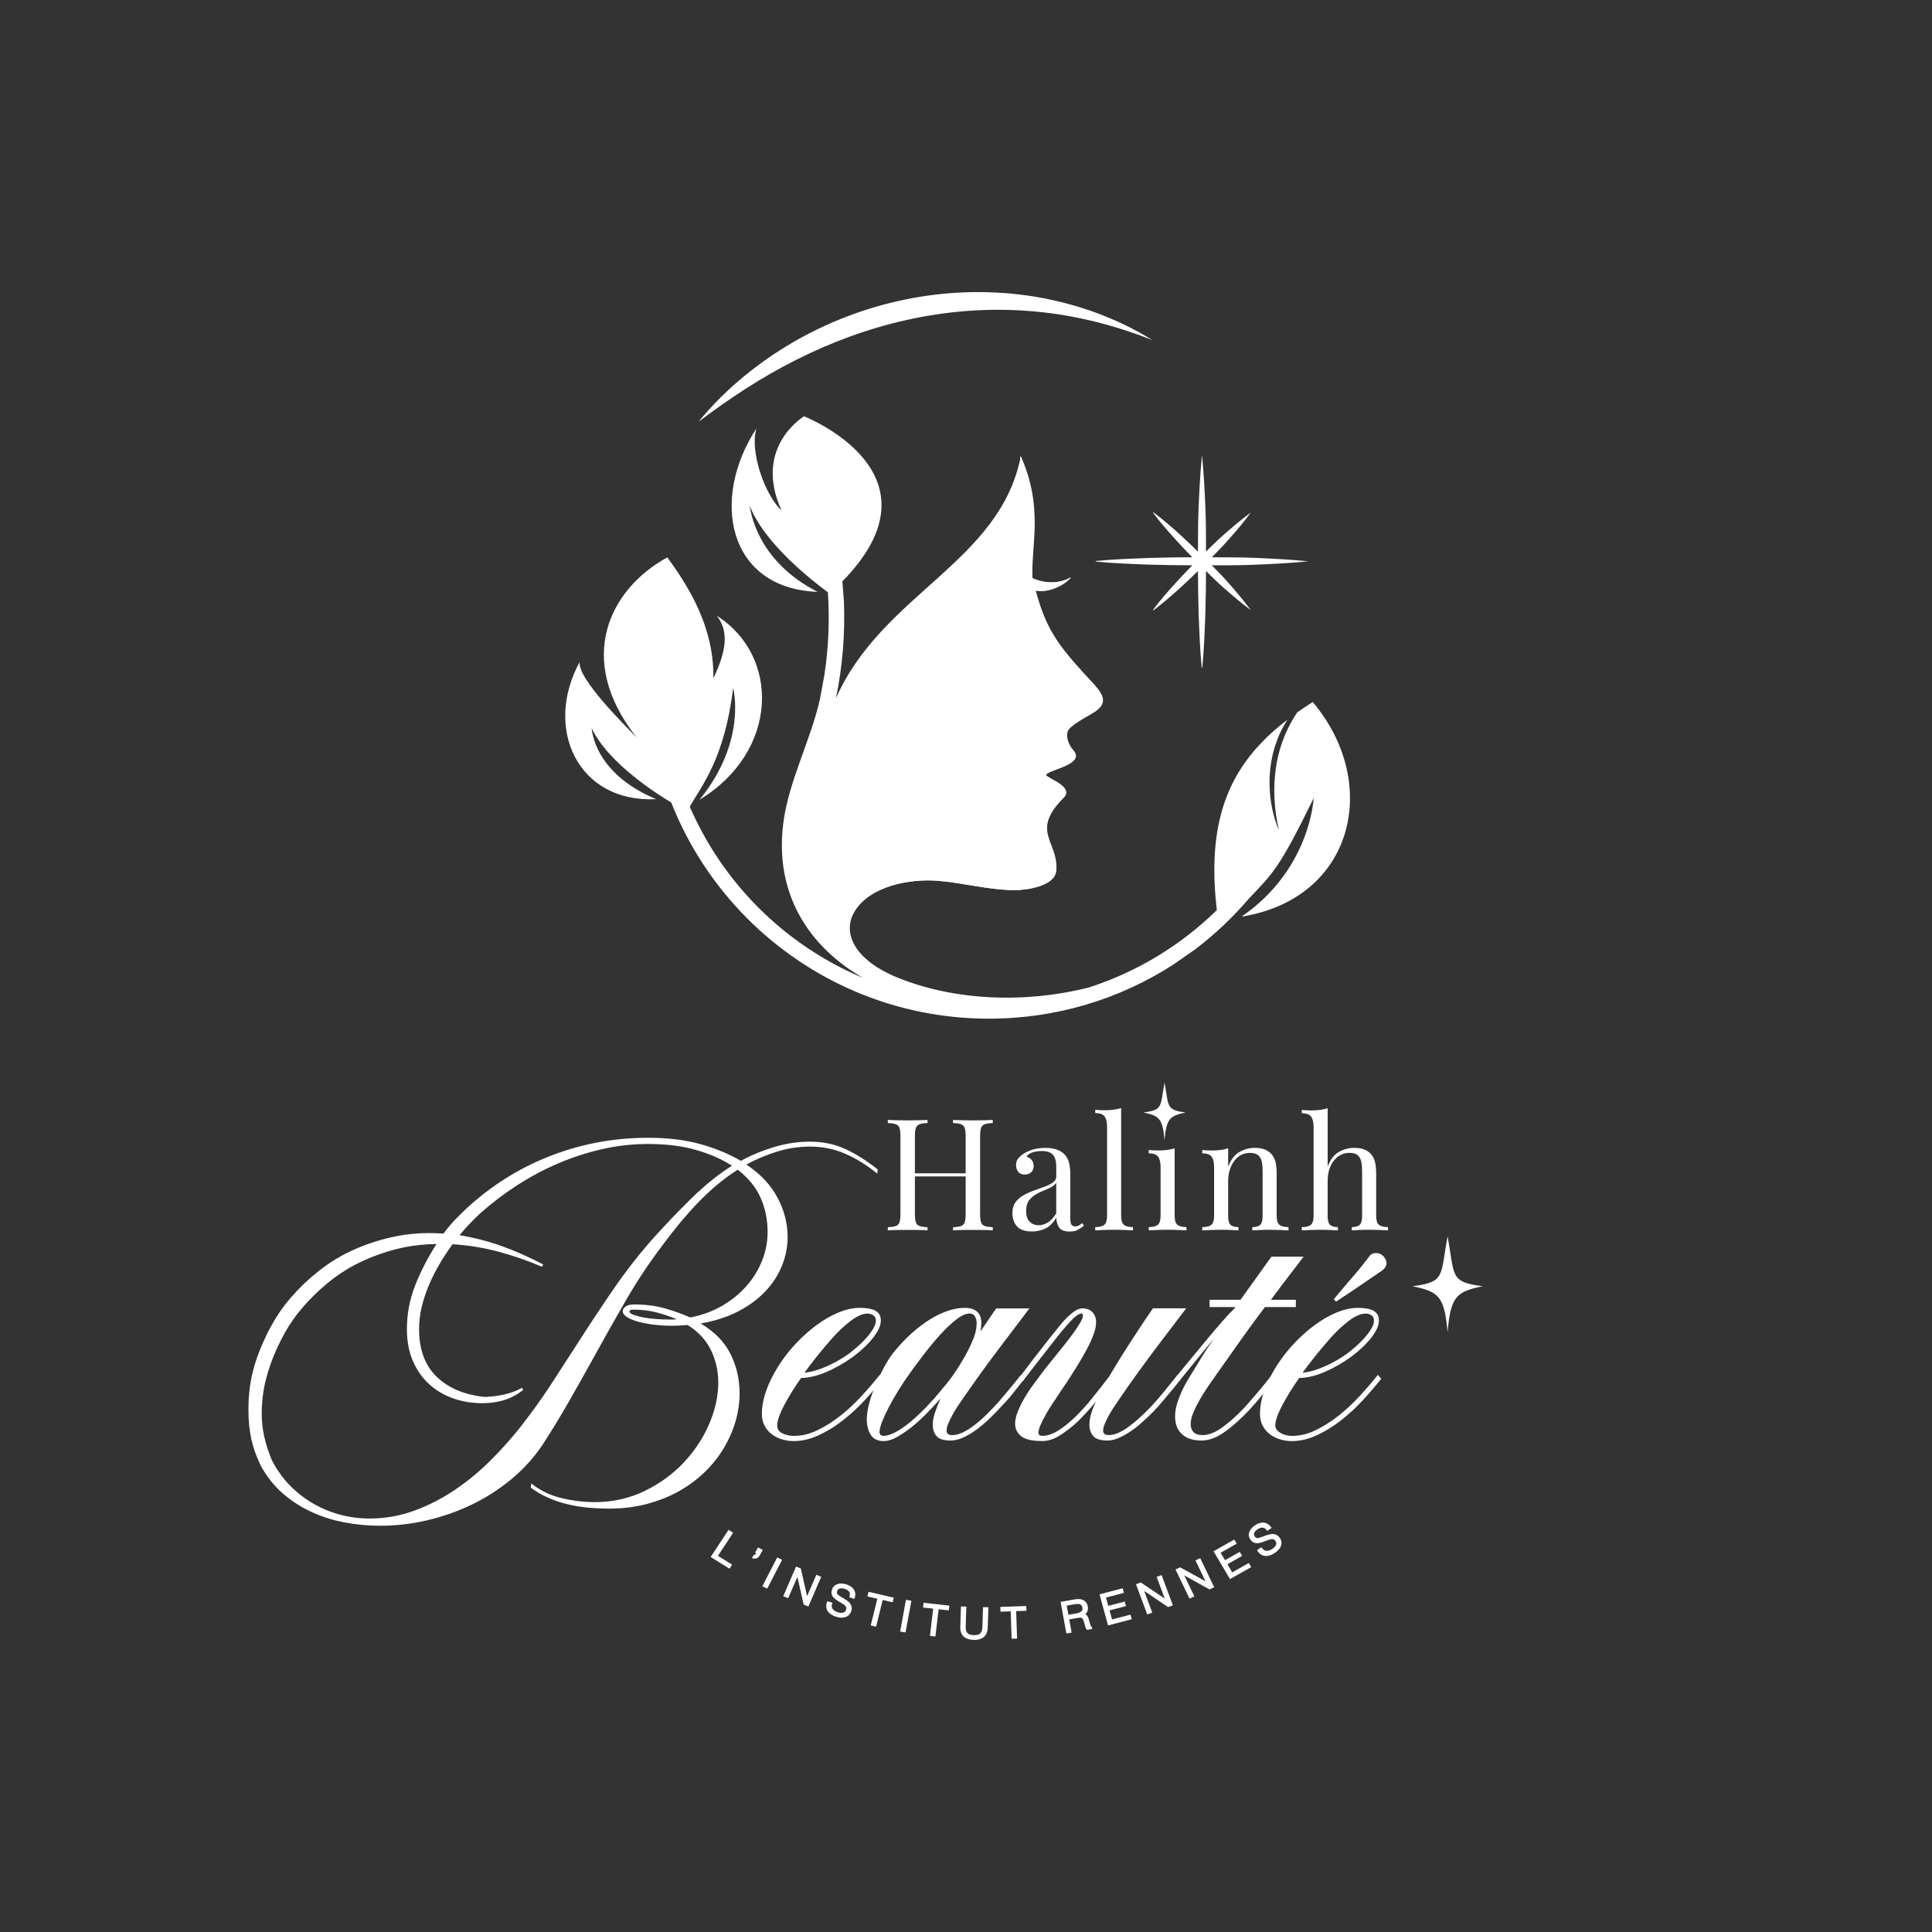 <?xml version="1.0" encoding="UTF-8"?><svg id="a" xmlns="http://www.w3.org/2000/svg" viewBox="0 0 1000 1000"><rect x="0" y="0" width="1000" height="1000" fill="#333333" stroke="none"/><defs><style>.b{fill:#fff;}</style></defs><g><g><g><path class="b" d="M371.76,715.38c0-5.91-1.28-11.47-3.83-16.67-2.55-5.2-6.57-9.5-12.03-12.9-2.96,.27-5.96,.4-9.01,.4-2.24,0-4.79-.16-7.66-.47-2.87-.31-5.56-.78-8.06-1.41-2.51-.63-4.62-1.43-6.32-2.42-1.7-.99-2.55-2.1-2.55-3.36,0-.72,.47-1.46,1.41-2.22,.94-.76,2.44-1.14,4.5-1.14,5.92,0,11.22,.67,15.93,2.02s9.07,2.91,13.11,4.71c6.09-1.16,11.6-3.18,16.53-6.05,4.93-2.87,9.14-6.3,12.64-10.28,3.5-3.99,6.18-8.38,8.07-13.17,1.88-4.79,2.82-9.7,2.82-14.72,0-6.36-1.21-12.28-3.63-17.74-2.42-5.46-6.36-10.3-11.83-14.52l-2.69,1.75c-6.27,4.3-12.37,9.55-18.28,15.73-5.91,6.18-11.87,13.35-17.88,21.51-6.99,9.23-13.29,18.69-18.89,28.36-5.6,9.68-11.14,19.49-16.6,29.44-4.21,7.62-8.49,15.24-12.84,22.85-4.35,7.62-8.99,15.24-13.91,22.85-4.48,6.63-9.86,12.55-16.13,17.74-6.27,5.2-13.08,9.57-20.43,13.11-7.35,3.54-15.06,6.25-23.12,8.13-8.07,1.88-16.13,2.82-24.2,2.82-6.18,0-12.3-.56-18.35-1.68-6.05-1.12-11.81-2.94-17.27-5.45-5.47-2.51-10.46-5.74-14.99-9.69-4.53-3.95-8.31-8.75-11.36-14.4-2.33-4.84-3.97-9.51-4.91-13.99-.94-4.48-1.41-9.37-1.41-14.66,0-3.77,.18-7.2,.54-10.29,.36-3.09,.87-6.05,1.55-8.88,.67-2.82,1.48-5.56,2.42-8.21,.94-2.65,2.04-5.36,3.29-8.14,2.69-6.01,5.65-11.32,8.87-15.94,3.23-4.62,7.26-9.26,12.1-13.93,5.02-4.75,10.08-8.74,15.19-11.97,5.11-3.23,10.84-6.01,17.21-8.34,5.46-1.97,10.84-3.45,16.13-4.44,5.29-.99,10.66-1.48,16.13-1.48,1.25,0,2.49,.02,3.7,.07,1.21,.05,2.49,.11,3.83,.2,1.88-2.59,4.05-5.16,6.52-7.71,2.46-2.55,5.04-5.03,7.73-7.44,12.81-11.26,27.04-19.82,42.68-25.67,15.64-5.85,31.97-8.78,49-8.78,10.3,0,19.4,1.12,27.29,3.36,7.88,2.24,14.79,5.11,20.7,8.6,5.2-2.87,10.89-5.24,17.07-7.12s12.41-2.82,18.69-2.82c6.72,0,12.84,1.28,18.35,3.83,5.51,2.55,11.09,6.07,16.74,10.55l-.27,2.15c-5.11-4.21-10.53-7.59-16.27-10.15-5.74-2.55-11.92-3.83-18.55-3.83-5.92,0-11.7,.9-17.34,2.69-5.65,1.79-10.84,3.99-15.59,6.59,7.26,4.84,12.64,10.55,16.13,17.14,3.5,6.59,5.24,13.37,5.24,20.36,0,5.02-.96,9.95-2.89,14.79-1.93,4.84-4.8,9.28-8.6,13.31-3.81,4.03-8.51,7.51-14.12,10.42-5.6,2.91-12.08,5-19.42,6.25,7.17,4.21,12.32,9.48,15.46,15.79,3.14,6.32,4.71,13.11,4.71,20.36,0,4.84-.7,9.66-2.08,14.45-1.39,4.8-3.41,9.41-6.05,13.85-2.64,4.44-5.91,8.56-9.81,12.37-3.9,3.81-8.36,7.13-13.37,9.95-5.02,2.82-10.58,5.04-16.67,6.65-6.1,1.61-12.64,2.42-19.63,2.42-3.41,0-6.88-.16-10.42-.47-3.54-.32-7.06-.87-10.55-1.68-3.5-.81-6.9-1.93-10.22-3.36-3.32-1.44-6.41-3.23-9.28-5.38l.27-2.15c4.57,3.67,9.79,6.2,15.66,7.59,5.87,1.39,11.58,2.08,17.14,2.08,9.23,0,17.77-1.88,25.61-5.65,7.84-3.76,14.61-8.65,20.3-14.65,5.69-6.01,10.13-12.68,13.31-20.03,3.18-7.35,4.77-14.61,4.77-21.78Zm-100.95,21.37c5.02-6.45,9.77-13.11,14.25-19.96,4.48-6.86,8.96-13.78,13.44-20.77,6-9.41,12.32-18.95,18.95-28.63,6.63-9.68,13.8-18.82,21.51-27.42,5.91-6.54,12.05-12.95,18.42-19.22,6.36-6.27,12.68-11.51,18.95-15.73l2.55-1.61c-5.02-3.31-11.14-6.03-18.35-8.13-7.21-2.1-15.57-3.16-25.07-3.16-8.06,0-16.02,.89-23.86,2.68-7.84,1.79-15.46,4.27-22.85,7.44-7.39,3.18-14.5,6.98-21.31,11.4-6.81,4.43-13.22,9.32-19.22,14.68-1.88,1.79-3.7,3.6-5.44,5.43-1.75,1.83-3.38,3.69-4.91,5.57,7.62,1.29,14.9,3.17,21.85,5.66,6.94,2.49,14.09,5.66,21.44,9.51l-.54,1.21c-4.03-1.7-7.93-3.2-11.69-4.5-3.76-1.3-7.53-2.44-11.29-3.43-3.76-.98-7.55-1.79-11.36-2.42-3.81-.63-7.82-1.07-12.03-1.34-2.24,3.05-4.39,6.3-6.45,9.75-2.06,3.45-3.9,7.04-5.51,10.75-1.61,3.72-2.91,7.55-3.9,11.49-.99,3.94-1.48,7.93-1.48,11.96,0,10.58,3.05,18.8,9.14,24.67,6.09,5.87,14.38,9.34,24.87,10.42,3.13-.09,6.41-.49,9.81-1.21,3.4-.72,6.54-1.88,9.41-3.49l.67,1.08c-3.23,2.51-6.57,4.28-10.01,5.31-3.45,1.03-7.15,1.55-11.09,1.55-5.47,0-10.58-.85-15.32-2.55-4.75-1.7-8.89-4.19-12.43-7.46-3.54-3.27-6.32-7.28-8.33-12.03-2.02-4.75-3.02-10.17-3.02-16.27,0-7.8,1.41-15.3,4.23-22.52,2.82-7.21,6.52-14.4,11.09-21.57-5.92,.09-11.54,.67-16.87,1.75-5.33,1.08-10.95,2.78-16.87,5.11-5.74,2.33-10.93,5.04-15.59,8.13-4.66,3.09-9.27,6.88-13.85,11.36-4.39,4.3-8.06,8.56-11.02,12.77-2.96,4.21-5.69,9.05-8.2,14.52-2.51,5.38-4.48,10.91-5.92,16.6-1.43,5.69-2.15,11.58-2.15,17.68,0,4.03,.47,8.09,1.41,12.17,.94,4.08,2.22,8,3.83,11.76,2.51,4.93,5.6,9.28,9.27,13.04,3.67,3.76,7.73,6.92,12.17,9.48,4.43,2.55,9.12,4.48,14.05,5.78,4.93,1.3,9.95,1.95,15.06,1.95,8.07,0,15.82-1.37,23.26-4.1,7.44-2.73,14.49-6.36,21.17-10.89,6.67-4.53,12.95-9.75,18.82-15.66,5.87-5.92,11.31-12.1,16.33-18.55Zm75.95-53.77h1.75c.63,0,1.21-.04,1.75-.13-3.14-1.34-6.54-2.51-10.22-3.49-3.68-.99-7.62-1.48-11.83-1.48-.99,0-1.64,.09-1.95,.27-.32,.18-.47,.36-.47,.54,0,.72,.65,1.32,1.95,1.81,1.3,.49,2.96,.94,4.97,1.35,2.02,.4,4.26,.69,6.72,.87,2.46,.18,4.91,.27,7.33,.27Z"/><path class="b" d="M402.27,737.7c0,1.97,.92,3.38,2.76,4.23,1.84,.85,3.83,1.28,5.98,1.28,4.03,0,8.09-.98,12.16-2.96,4.08-1.97,8.04-4.48,11.9-7.53,3.85-3.05,7.5-6.45,10.96-10.22,3.45-3.76,6.56-7.39,9.34-10.89l1.75,2.02c-2.78,3.5-5.91,7.15-9.41,10.96-3.49,3.81-7.24,7.28-11.22,10.42-3.99,3.14-8.18,5.74-12.57,7.8-4.39,2.06-8.78,3.09-13.17,3.09-1.88,0-3.79-.27-5.71-.81-1.93-.54-3.68-1.36-5.24-2.49-1.57-1.12-2.87-2.57-3.9-4.37-1.03-1.79-1.55-3.94-1.55-6.45,0-4.93,1.28-10.24,3.83-15.93,2.55-5.69,5.98-11.18,10.28-16.47,2.51-3.05,5.24-5.92,8.2-8.6,2.96-2.69,6.03-5.06,9.21-7.13,3.18-2.06,6.41-3.7,9.68-4.91,3.27-1.21,6.43-1.81,9.48-1.81,1.08,0,2.24,.07,3.5,.2,1.25,.13,2.44,.4,3.56,.81,1.12,.4,2.04,1.06,2.76,1.95,.72,.9,1.07,2.06,1.07,3.5,0,1.79-.54,3.63-1.61,5.51-1.08,1.88-2.4,3.7-3.97,5.44-1.57,1.75-3.23,3.36-4.97,4.84-1.75,1.48-3.25,2.67-4.5,3.56-4.03,2.87-8.36,5.31-12.97,7.33-4.62,2.02-9.03,3.07-13.24,3.16-1.79,2.51-3.43,4.97-4.91,7.39-1.48,2.42-2.78,4.68-3.9,6.79-1.12,2.11-1.99,4.06-2.62,5.85-.63,1.79-.94,3.27-.94,4.44Zm46.78-57.8c-2.51,0-5.44,1.28-8.8,3.83-3.36,2.55-6.61,5.62-9.75,9.21-2.78,3.14-5.38,6.23-7.8,9.28-2.42,3.05-4.53,5.83-6.32,8.33,3.76-.45,7.68-1.59,11.76-3.43,4.08-1.84,7.86-4.01,11.36-6.52,1.16-.89,2.53-2.02,4.1-3.36,1.57-1.34,3.07-2.8,4.5-4.37,1.43-1.57,2.67-3.18,3.7-4.84,1.03-1.66,1.55-3.16,1.55-4.5,0-1.25-.45-2.17-1.34-2.76-.9-.58-1.88-.87-2.96-.87Z"/><path class="b" d="M517.34,725.06c1.79-2.06,3.65-4.26,5.58-6.59,1.93-2.33,3.78-4.61,5.58-6.86l1.75,2.02c-1.79,2.24-3.61,4.55-5.44,6.92-1.84,2.38-3.65,4.46-5.44,6.25-2.33,2.6-4.68,5.04-7.06,7.33-2.38,2.29-4.73,4.28-7.06,5.98-2.33,1.7-4.62,3.05-6.86,4.03-2.24,.98-4.35,1.48-6.32,1.48-3.55,0-5.98-.76-7.3-2.28-1.32-1.52-1.98-3.5-1.98-5.92,0-1.88,.39-4.01,1.19-6.38,.79-2.37,1.76-4.77,2.9-7.19-2.59,2.87-5.14,5.58-7.65,8.13-2.5,2.55-5.01,4.82-7.51,6.79-2.77,2.15-5.35,3.88-7.71,5.18-2.37,1.3-4.58,1.95-6.64,1.95-3.13,0-5.37-1.1-6.71-3.29-1.34-2.19-2.01-4.86-2.01-8,0-2.24,.36-4.77,1.07-7.59,.72-2.82,1.66-5.69,2.82-8.6,1.16-2.91,2.48-5.8,3.95-8.67,1.47-2.87,3.02-5.51,4.63-7.93,2.5-3.31,5.29-6.47,8.37-9.48,3.08-3,6.27-5.65,9.58-7.93,3.3-2.29,6.7-4.1,10.19-5.44,3.49-1.34,6.89-2.02,10.21-2.02,2.69,0,4.77,.65,6.25,1.95,1.48,1.3,2.22,3.25,2.22,5.85,0,1.26-.13,2.69-.4,4.3l8.07-11.83h17.21l-15.46,20.43c-6.72,8.87-13.22,17.88-19.49,27.02-.72,.99-1.52,2.17-2.42,3.56-.9,1.39-1.75,2.82-2.55,4.3-.81,1.48-1.5,2.91-2.08,4.3-.58,1.39-.87,2.62-.87,3.7,0,1.52,.94,2.29,2.82,2.29,1.7,0,3.52-.45,5.44-1.34,1.93-.89,3.94-2.15,6.05-3.76,2.1-1.61,4.26-3.5,6.45-5.65,2.19-2.15,4.41-4.48,6.65-6.99Zm-47.05,11.69c2.87-2.33,5.82-5.06,8.87-8.2,3.05-3.14,6.05-6.54,9.01-10.22,2.51-2.87,4.84-5.96,6.99-9.28,2.15-3.31,4.08-6.59,5.78-9.81,1.07-2.06,2.1-4.34,3.09-6.86,.98-2.51,1.48-5.06,1.48-7.66,0-1.08-.27-2.15-.81-3.23-.54-1.08-1.48-1.61-2.82-1.61-1.97,0-4.28,1.03-6.92,3.09-2.64,2.06-5.36,4.62-8.13,7.66-2.78,3.05-5.51,6.32-8.2,9.81-2.69,3.5-5.06,6.68-7.12,9.54-2.33,3.23-4.48,6.43-6.45,9.61-1.97,3.18-3.68,6.16-5.11,8.94-1.43,2.78-2.58,5.27-3.43,7.46-.85,2.2-1.28,3.97-1.28,5.31,0,1.26,.72,1.88,2.15,1.88,1.61,0,3.52-.56,5.71-1.68,2.2-1.12,4.59-2.71,7.19-4.77Z"/><path class="b" d="M560.49,680.97c0-.72-.23-1.08-.67-1.08-1.34,0-3.27,1.35-5.78,4.03-2.51,2.69-5.42,6.18-8.74,10.49-2.33,2.96-4.91,6.25-7.73,9.88-2.82,3.63-5.58,7.19-8.27,10.69l-1.75-2.02c1.25-1.52,2.53-3.16,3.83-4.91,1.3-1.75,2.53-3.38,3.7-4.91l8.2-10.49c.36-.45,.74-.92,1.14-1.41,.4-.49,.78-.96,1.14-1.41,.98-1.25,2.08-2.62,3.29-4.1,1.21-1.48,2.46-2.84,3.76-4.1,1.3-1.25,2.6-2.31,3.9-3.16,1.3-.85,2.53-1.28,3.7-1.28,2.15,0,3.88,.65,5.18,1.95,1.3,1.3,1.95,3.07,1.95,5.31,0,1.79-.45,3.9-1.34,6.32-.9,2.42-2.06,4.97-3.5,7.66-1.44,2.69-3.05,5.49-4.84,8.4-1.79,2.91-3.63,5.8-5.51,8.67l-2.56,3.76c-1.61,2.42-3.16,4.75-4.64,6.99-1.48,2.24-2.76,4.33-3.83,6.25-1.08,1.93-1.95,3.68-2.62,5.24-.67,1.57-1.01,2.85-1.01,3.83,0,1.08,.67,1.61,2.02,1.61,2.6,0,5.35-.92,8.27-2.76,2.91-1.84,5.85-4.19,8.8-7.06,2.87-2.78,5.78-6,8.74-9.68,2.96-3.67,5.87-7.39,8.74-11.16,2.06-3.5,4.21-7.03,6.45-10.62,2.24-3.58,4.39-6.94,6.45-10.08,1.97-3.05,3.83-5.87,5.58-8.47,1.75-2.6,3.16-4.66,4.23-6.18h17.21l-14.92,19.63c-3.32,4.39-6.72,9.01-10.22,13.85-3.5,4.84-6.77,9.5-9.81,13.98-.72,1.08-1.55,2.31-2.49,3.7-.94,1.39-1.81,2.82-2.62,4.3-.81,1.48-1.5,2.91-2.08,4.3-.58,1.39-.87,2.58-.87,3.56,0,1.52,.98,2.29,2.96,2.29,2.87,0,6.16-1.34,9.88-4.03,3.72-2.69,7.55-6.09,11.49-10.22,2.33-2.42,4.71-5.13,7.13-8.13,2.42-3,4.79-5.94,7.12-8.8l1.75,2.02-2.82,3.63c-1.79,2.15-3.7,4.44-5.71,6.86-2.02,2.42-3.92,4.57-5.71,6.45-2.06,2.06-4.12,4.01-6.18,5.85-2.06,1.84-4.12,3.43-6.18,4.77-2.06,1.34-4.05,2.42-5.98,3.23-1.93,.81-3.74,1.21-5.44,1.21-3.59,0-6.05-.76-7.39-2.28-1.34-1.52-2.02-3.5-2.02-5.92,0-1.79,.31-3.72,.94-5.78,.63-2.06,1.43-4.12,2.42-6.18-1.52,1.88-3.09,3.7-4.71,5.44-1.61,1.75-3.14,3.34-4.57,4.77-2.96,2.78-6.03,5.18-9.21,7.19-3.18,2.02-6.25,3.02-9.21,3.02-5.2,0-8.85-.83-10.95-2.49-2.1-1.66-3.16-3.83-3.16-6.52,0-1.79,.43-3.78,1.28-5.98,.85-2.19,1.97-4.5,3.36-6.92,1.39-2.42,3-4.88,4.84-7.39,1.84-2.51,3.74-5.06,5.71-7.66l6.05-7.53c1.61-1.97,3.25-4.01,4.91-6.12,1.66-2.1,3.13-4.08,4.44-5.91,1.3-1.84,2.37-3.5,3.23-4.97,.85-1.48,1.28-2.62,1.28-3.43Z"/><path class="b" d="M639.39,676.53h-13.31v-3.76h16l16-22.31h16.67l-11.02,14.38-5.91,7.93h12.91v3.76h-16c-4.3,5.65-8.38,11.2-12.23,16.67-3.85,5.47-8.07,11.43-12.64,17.88-1.34,1.88-2.8,3.97-4.37,6.25-1.57,2.29-3.02,4.59-4.37,6.92-1.34,2.33-2.49,4.62-3.43,6.86-.94,2.24-1.41,4.26-1.41,6.05,0,1.61,.47,2.96,1.41,4.03,.94,1.08,2.58,1.61,4.91,1.61,3.05,0,6.45-1.37,10.22-4.1,3.76-2.73,7.62-6.2,11.56-10.42,2.15-2.42,4.48-5.11,6.99-8.07,2.51-2.96,4.84-5.82,6.99-8.6l1.75,2.02c-2.15,2.78-4.42,5.6-6.79,8.47-2.38,2.87-4.68,5.51-6.92,7.93-4.3,4.57-8.51,8.31-12.64,11.22-4.12,2.91-8.07,4.37-11.83,4.37-4.39,0-7.78-1.1-10.15-3.29-2.37-2.19-3.56-5.26-3.56-9.21,0-2.15,.34-4.32,1.01-6.52,.67-2.19,1.5-4.37,2.49-6.52,.99-2.15,2.1-4.26,3.36-6.32,1.25-2.06,2.46-4.03,3.63-5.92,1.16-1.88,2.08-3.38,2.76-4.5,.67-1.12,1.32-2.17,1.95-3.16,.63-.98,1.3-2.02,2.02-3.09,.72-1.08,1.7-2.51,2.96-4.3-2.06,2.51-4.12,5-6.18,7.46-2.06,2.47-4.12,5-6.18,7.59l-5.78,7.12-1.75-2.02c2.69-3.31,5.53-6.79,8.54-10.42,3-3.63,5.87-7.08,8.6-10.35,2.73-3.27,5.26-6.23,7.59-8.87,2.33-2.64,4.21-4.64,5.65-5.98l.54-.81Z"/><path class="b" d="M660.09,737.7c0,.99,.29,1.81,.87,2.49,.58,.67,1.3,1.23,2.15,1.68,.85,.45,1.79,.79,2.82,1.01,1.03,.23,1.99,.34,2.89,.34,4.03,0,8.09-.98,12.16-2.96,4.08-1.97,8.04-4.48,11.9-7.53,3.85-3.05,7.5-6.45,10.96-10.22,3.45-3.76,6.56-7.39,9.34-10.89l1.75,2.02c-2.78,3.5-5.91,7.15-9.41,10.96-3.49,3.81-7.24,7.28-11.22,10.42-3.99,3.14-8.18,5.74-12.57,7.8-4.39,2.06-8.78,3.09-13.17,3.09-1.88,0-3.79-.27-5.71-.81-1.93-.54-3.68-1.36-5.24-2.49-1.57-1.12-2.87-2.57-3.9-4.37-1.03-1.79-1.55-3.94-1.55-6.45,0-4.93,1.28-10.24,3.83-15.93,2.55-5.69,5.98-11.18,10.28-16.47,2.51-3.05,5.24-5.92,8.2-8.6,2.96-2.69,6.03-5.06,9.21-7.13,3.18-2.06,6.41-3.7,9.68-4.91,3.27-1.21,6.43-1.81,9.48-1.81,1.08,0,2.24,.07,3.5,.2,1.25,.13,2.44,.4,3.56,.81,1.12,.4,2.04,1.06,2.76,1.95,.72,.9,1.07,2.06,1.07,3.5,0,1.79-.54,3.63-1.61,5.51-1.08,1.88-2.4,3.7-3.97,5.44-1.57,1.75-3.23,3.36-4.97,4.84-1.75,1.48-3.25,2.67-4.5,3.56-4.03,2.87-8.36,5.31-12.97,7.33-4.62,2.02-9.03,3.07-13.24,3.16-1.79,2.51-3.43,4.97-4.91,7.39-1.48,2.42-2.78,4.68-3.9,6.79-1.12,2.11-1.99,4.06-2.62,5.85-.63,1.79-.94,3.27-.94,4.44Zm46.78-57.8c-2.51,0-5.44,1.28-8.8,3.83-3.36,2.55-6.61,5.62-9.75,9.21-2.78,3.14-5.38,6.23-7.8,9.28-2.42,3.05-4.53,5.83-6.32,8.33,3.76-.45,7.68-1.59,11.76-3.43,4.08-1.84,7.86-4.01,11.36-6.52,1.16-.89,2.53-2.02,4.1-3.36,1.57-1.34,3.07-2.8,4.5-4.37,1.43-1.57,2.67-3.18,3.7-4.84,1.03-1.66,1.55-3.16,1.55-4.5,0-1.25-.45-2.17-1.34-2.76-.9-.58-1.88-.87-2.96-.87Zm1.75-29.44c.45-.72,.99-1.21,1.61-1.48,.63-.27,1.3-.4,2.02-.4,1.52,0,2.8,.56,3.83,1.68,1.03,1.12,1.55,2.31,1.55,3.56,0,1.34-.67,2.55-2.02,3.63l-13.17,9.01-10.89,7.26-1.21-1.21,7.12-8.47c2.06-2.33,3.94-4.52,5.65-6.59,1.7-2.06,3.54-4.39,5.51-6.99Z"/></g><g><path class="b" d="M459.52,636.84v-1.61c1.83-.11,3.22-.32,4.16-.65,.94-.32,1.58-.97,1.9-1.94,.32-.97,.49-2.42,.49-4.36v-40.04c0-1.99-.16-3.46-.49-4.4-.32-.94-.96-1.59-1.9-1.94s-2.33-.55-4.16-.61v-1.61c1.13,.05,2.61,.11,4.44,.16,1.83,.05,3.8,.08,5.89,.08,1.88,0,3.75-.03,5.61-.08,1.86-.05,3.4-.11,4.64-.16v1.61c-1.83,.05-3.22,.26-4.16,.61s-1.57,1-1.9,1.94c-.32,.94-.49,2.41-.49,4.4v40.04c0,1.94,.16,3.39,.49,4.36,.32,.97,.95,1.61,1.9,1.94,.94,.32,2.33,.54,4.16,.65v1.61c-1.24-.11-2.79-.17-4.64-.2-1.86-.03-3.73-.04-5.61-.04-2.1,0-4.06,.01-5.89,.04-1.83,.03-3.31,.09-4.44,.2Zm11.22-27.93v-1.61h31.89v1.61h-31.89Zm22.53,27.93v-1.61c1.83-.11,3.22-.32,4.16-.65,.94-.32,1.58-.97,1.9-1.94,.32-.97,.49-2.42,.49-4.36v-40.04c0-1.99-.16-3.46-.49-4.4-.32-.94-.96-1.59-1.9-1.94s-2.33-.55-4.16-.61v-1.61c1.24,.05,2.8,.11,4.68,.16,1.88,.05,3.74,.08,5.57,.08,2.1,0,4.06-.03,5.89-.08,1.83-.05,3.31-.11,4.44-.16v1.61c-1.83,.05-3.22,.26-4.16,.61s-1.57,1-1.9,1.94c-.32,.94-.49,2.41-.49,4.4v40.04c0,1.94,.16,3.39,.49,4.36,.32,.97,.95,1.61,1.9,1.94,.94,.32,2.33,.54,4.16,.65v1.61c-1.13-.11-2.61-.17-4.44-.2-1.83-.03-3.8-.04-5.89-.04-1.83,0-3.69,.01-5.57,.04-1.89,.03-3.45,.09-4.68,.2Z"/><path class="b" d="M534.04,637.4c-3.5,0-6.04-.87-7.63-2.62-1.59-1.75-2.38-4.08-2.38-6.98,0-2.26,.55-4.13,1.66-5.61,1.1-1.48,2.52-2.69,4.24-3.63,1.72-.94,3.54-1.75,5.45-2.42,1.91-.67,3.73-1.33,5.45-1.98,1.72-.65,3.13-1.37,4.24-2.18,1.1-.81,1.65-1.83,1.65-3.07v-5c0-2.26-.34-3.98-1.01-5.17-.67-1.18-1.57-1.98-2.7-2.38-1.13-.4-2.4-.6-3.79-.6s-2.79,.19-4.32,.57c-1.53,.38-2.76,1.16-3.67,2.34,1.02,.22,1.91,.75,2.66,1.61,.75,.86,1.13,1.97,1.13,3.31s-.43,2.41-1.29,3.19c-.86,.78-1.97,1.17-3.31,1.17-1.56,0-2.7-.5-3.43-1.49-.73-1-1.09-2.11-1.09-3.35,0-1.4,.35-2.53,1.05-3.39,.7-.86,1.59-1.67,2.66-2.42,1.24-.86,2.84-1.6,4.8-2.22,1.96-.62,4.18-.93,6.66-.93,2.21,0,4.09,.26,5.65,.77,1.56,.51,2.85,1.25,3.88,2.22,1.4,1.29,2.31,2.87,2.75,4.72,.43,1.86,.65,4.08,.65,6.66v22.44c0,1.29,.19,2.25,.57,2.87,.37,.62,1.02,.93,1.94,.93,.75,0,1.41-.16,1.98-.48,.57-.32,1.12-.73,1.66-1.21l.89,1.37c-1.13,.86-2.21,1.57-3.23,2.14-1.02,.57-2.39,.85-4.12,.85-2.8,0-4.66-.73-5.57-2.18s-1.37-3.12-1.37-5.01c-1.72,2.85-3.67,4.76-5.85,5.73-2.18,.97-4.45,1.45-6.82,1.45Zm3.55-3.23c1.61,0,3.2-.47,4.76-1.41,1.56-.94,3.01-2.51,4.36-4.72v-15.82c-.81,1.18-2.06,2.13-3.75,2.83-1.7,.7-3.44,1.47-5.25,2.3-1.8,.83-3.35,1.97-4.64,3.39-1.29,1.43-1.94,3.46-1.94,6.1,0,2.48,.62,4.32,1.86,5.53,1.24,1.21,2.77,1.82,4.6,1.82Z"/><path class="b" d="M580.3,573.54v55.79c0,2.26,.47,3.8,1.41,4.6,.94,.81,2.51,1.21,4.72,1.21v1.7c-.92-.05-2.3-.12-4.16-.2-1.86-.08-3.73-.12-5.61-.12s-3.69,.04-5.57,.12c-1.88,.08-3.28,.15-4.2,.2v-1.7c2.21,0,3.78-.4,4.72-1.21,.94-.81,1.41-2.34,1.41-4.6v-46.1c0-2.42-.43-4.21-1.29-5.37-.86-1.16-2.48-1.74-4.84-1.74v-1.7c1.72,.16,3.39,.24,5,.24s3.05-.09,4.48-.28c1.43-.19,2.73-.47,3.91-.85Z"/><path class="b" d="M607.99,594.37v34.96c0,2.26,.47,3.8,1.41,4.6,.94,.81,2.52,1.21,4.72,1.21v1.7c-.92-.05-2.3-.12-4.16-.2-1.86-.08-3.73-.12-5.61-.12s-3.69,.04-5.57,.12c-1.88,.08-3.28,.15-4.2,.2v-1.7c2.21,0,3.78-.4,4.72-1.21,.94-.81,1.41-2.34,1.41-4.6v-25.27c0-2.42-.43-4.21-1.29-5.37-.86-1.16-2.48-1.74-4.84-1.74v-1.7c1.72,.16,3.39,.24,5.01,.24s3.05-.09,4.48-.28c1.43-.19,2.73-.47,3.92-.85Z"/><path class="b" d="M649.41,594.13c2.04,0,3.75,.27,5.13,.81,1.37,.54,2.51,1.29,3.43,2.26,1.02,1.08,1.75,2.42,2.18,4.04,.43,1.61,.65,3.79,.65,6.54v21.56c0,2.26,.47,3.8,1.41,4.6,.94,.81,2.52,1.21,4.72,1.21v1.7c-.92-.05-2.32-.12-4.2-.2-1.88-.08-3.71-.12-5.49-.12s-3.51,.04-5.21,.12c-1.7,.08-2.97,.15-3.83,.2v-1.7c1.94,0,3.31-.4,4.12-1.21,.81-.81,1.21-2.34,1.21-4.6v-23.33c0-1.67-.13-3.2-.4-4.6-.27-1.4-.88-2.53-1.82-3.39-.94-.86-2.38-1.29-4.32-1.29-3.39,0-6.12,1.41-8.19,4.24-2.07,2.83-3.11,6.31-3.11,10.45v17.92c0,2.26,.4,3.8,1.21,4.6,.81,.81,2.18,1.21,4.12,1.21v1.7c-.86-.05-2.14-.12-3.83-.2-1.7-.08-3.43-.12-5.21-.12s-3.61,.04-5.49,.12c-1.88,.08-3.28,.15-4.2,.2v-1.7c2.21,0,3.78-.4,4.72-1.21,.94-.81,1.41-2.34,1.41-4.6v-25.27c0-2.42-.43-4.21-1.29-5.37-.86-1.16-2.48-1.74-4.84-1.74v-1.7c1.72,.16,3.39,.24,5.01,.24s3.05-.09,4.48-.28c1.43-.19,2.73-.47,3.92-.85v9.53c1.4-3.66,3.35-6.2,5.85-7.63,2.5-1.43,5.13-2.14,7.87-2.14Z"/><path class="b" d="M687.19,573.62v30.19c1.4-3.66,3.35-6.19,5.85-7.59,2.5-1.4,5.13-2.1,7.87-2.1,2.04,0,3.75,.27,5.13,.81s2.52,1.29,3.43,2.26c1.02,1.08,1.75,2.42,2.18,4.04,.43,1.61,.65,3.79,.65,6.54v21.56c0,2.26,.47,3.8,1.41,4.6,.94,.81,2.51,1.21,4.72,1.21v1.7c-.92-.05-2.31-.12-4.2-.2-1.89-.08-3.71-.12-5.49-.12s-3.51,.04-5.21,.12c-1.7,.08-2.97,.15-3.83,.2v-1.7c1.94,0,3.31-.4,4.12-1.21,.81-.81,1.21-2.34,1.21-4.6v-23.33c0-1.67-.14-3.2-.4-4.6-.27-1.4-.88-2.53-1.82-3.39-.94-.86-2.38-1.29-4.32-1.29-3.28,0-5.99,1.36-8.11,4.08-2.13,2.72-3.19,6.23-3.19,10.54v18c0,2.26,.4,3.8,1.21,4.6,.81,.81,2.18,1.21,4.12,1.21v1.7c-.86-.05-2.14-.12-3.83-.2-1.7-.08-3.43-.12-5.21-.12s-3.61,.04-5.49,.12c-1.88,.08-3.28,.15-4.2,.2v-1.7c2.21,0,3.78-.4,4.72-1.21,.94-.81,1.41-2.34,1.41-4.6v-46.02c0-2.42-.43-4.21-1.29-5.37-.86-1.16-2.48-1.74-4.84-1.74v-1.7c1.72,.16,3.39,.24,5,.24s3.05-.09,4.48-.28c1.43-.19,2.73-.47,3.91-.85Z"/></g><path class="b" d="M767.42,665.75c-13.59,2.84-16.51,5.11-18.16,23.75-1.65-18.64-4.56-20.91-18.16-23.75,17.24-2.19,14.32-5.31,18.16-25.78,3.84,20.47,.91,23.59,18.16,25.78Z"/><path class="b" d="M613.69,575.82c-8.18,1.71-9.94,3.08-10.93,14.3-.99-11.22-2.75-12.59-10.93-14.3,10.38-1.32,8.62-3.2,10.93-15.52,2.31,12.32,.55,14.2,10.93,15.52Z"/></g><g><g><path class="b" d="M368.7,805.71l8.56-13.05,1.36,.84-7.86,11.98,7.35,4.56-.7,1.07-8.7-5.41Z"/><path class="b" d="M377.59,811.94l-9.74-6.05,9.23-14.06,2.39,1.49-7.86,11.98,7.35,4.56-1.36,2.08Zm-8.04-6.41l7.67,4.77,.04-.06-7.35-4.56,7.86-11.98-.32-.2-7.9,12.04Z"/></g><g><path class="b" d="M390.15,806.07l.42-.72c.32-.02,.58-.09,.79-.23,.2-.13,.39-.35,.57-.65l.37-.65-.65-.35,.98-1.7,1.38,.75-1.31,2.27c-.32,.55-.67,.92-1.06,1.12s-.89,.24-1.49,.16Z"/><path class="b" d="M390.87,806.71c-.25,.01-.52,0-.81-.04l-.88-.13,1.01-1.77,.34-.02c.21-.01,.37-.05,.48-.13,.08-.05,.22-.17,.37-.45l.07-.13-.65-.35,1.58-2.74,2.45,1.34-1.61,2.8c-.38,.66-.81,1.11-1.32,1.36-.31,.15-.66,.24-1.05,.26Zm1.62-3.47l.32,.17,.37-.65-.32-.17-.38,.65Z"/></g><g><path class="b" d="M395.41,820.78l7.14-13.84,1.44,.7-7.14,13.84-1.44-.7Z"/><path class="b" d="M397.12,822.28l-2.54-1.24,7.7-14.91,2.53,1.24-7.7,14.9Zm-.89-1.77l.34,.17,6.59-12.77-.34-.17-6.59,12.77Z"/></g><g><path class="b" d="M406.2,825.87l6.18-14.27,1.59,.65,3.59,15.87,5.3-12.24,1.4,.57-6.18,14.27-1.6-.65-3.55-15.87-5.3,12.25-1.42-.58Z"/><path class="b" d="M418.41,831.51l-2.46-1-3.21-14.33-4.79,11.06-2.55-1.04,6.66-15.37,2.45,1,3.24,14.34,4.79-11.06,2.53,1.04-6.66,15.37Zm-.92-1.67l.27,.11,5.7-13.17-.27-.11-5.7,13.17Zm-.48-.19l.3,.12-3.86-17.08-.25-.1,3.82,17.06Zm-10.01-4.09l.29,.12,5.7-13.17-.29-.12-5.7,13.17Z"/></g><g><path class="b" d="M428.61,829.52l1.49,.47c-.37,1.16-.27,2.19,.31,3.08,.58,.89,1.59,1.56,3.03,2.01,1.27,.4,2.35,.45,3.24,.16s1.5-.89,1.8-1.79c.28-.84,.24-1.56-.12-2.16-.36-.6-1.24-1.31-2.64-2.14l-1.43-.83c-1.53-.91-2.52-1.76-2.96-2.56-.44-.8-.47-1.73-.11-2.82,.4-1.19,1.2-2,2.4-2.41,1.2-.42,2.61-.37,4.22,.13,1.71,.54,2.91,1.35,3.6,2.44,.7,1.09,.82,2.34,.37,3.76l-1.51-.47c.33-1.05,.24-1.98-.27-2.76-.51-.79-1.39-1.38-2.66-1.78-1.19-.37-2.19-.42-3.01-.14-.82,.28-1.37,.86-1.67,1.75-.23,.68-.19,1.28,.1,1.8,.3,.52,.9,1.05,1.81,1.59l1.75,1.03c1.73,1.01,2.87,1.97,3.41,2.86,.54,.89,.62,1.91,.23,3.06-.44,1.32-1.28,2.2-2.54,2.65-1.25,.45-2.74,.4-4.47-.14-1.93-.61-3.29-1.49-4.05-2.64-.77-1.15-.9-2.49-.39-4.03l.03-.1Z"/><path class="b" d="M436,837.32c-.97,.05-2.03-.11-3.17-.47-2.06-.65-3.54-1.62-4.38-2.88-.87-1.31-1.02-2.83-.46-4.54l.19-.57,.62,.08,2.07,.65-.18,.56c-.32,1-.24,1.84,.24,2.58,.5,.77,1.41,1.36,2.7,1.77,1.13,.35,2.1,.41,2.86,.16,.71-.23,1.17-.69,1.41-1.41,.23-.68,.2-1.22-.07-1.67-.21-.35-.8-.97-2.43-1.94l-1.42-.83c-1.64-.98-2.68-1.89-3.18-2.79-.52-.94-.57-2.05-.16-3.28,.46-1.37,1.39-2.31,2.78-2.8,1.33-.46,2.88-.42,4.62,.13,1.84,.58,3.16,1.48,3.94,2.69,.79,1.24,.94,2.67,.44,4.25l-.18,.58-2.68-.84,.17-.56c.28-.89,.21-1.63-.2-2.27-.43-.67-1.21-1.18-2.33-1.53-1.06-.33-1.94-.38-2.62-.15-.63,.22-1.05,.66-1.29,1.37-.17,.52-.15,.95,.06,1.33,.24,.43,.78,.89,1.59,1.36l1.75,1.03c1.84,1.08,3.03,2.08,3.62,3.07,.63,1.04,.73,2.23,.29,3.54-.5,1.5-1.48,2.52-2.91,3.03-.53,.19-1.09,.3-1.69,.33Zm-6.98-7.04c-.28,1.16-.13,2.16,.46,3.04,.69,1.03,1.94,1.83,3.73,2.4,1.59,.5,2.95,.55,4.07,.15,1.07-.38,1.78-1.12,2.16-2.27,.33-.99,.27-1.83-.18-2.57-.48-.8-1.56-1.69-3.2-2.65l-1.75-1.03c-1.02-.59-1.68-1.19-2.03-1.81-.38-.67-.43-1.44-.15-2.27,.36-1.07,1.05-1.79,2.05-2.13,.94-.32,2.09-.28,3.4,.14,1.4,.44,2.41,1.12,2.99,2.03,.51,.79,.67,1.69,.48,2.68l.35,.11c.2-1.01,.05-1.89-.46-2.68-.62-.96-1.72-1.7-3.27-2.19-1.47-.46-2.76-.51-3.83-.14-1.02,.35-1.68,1.02-2.02,2.03-.31,.93-.29,1.7,.07,2.35,.38,.7,1.3,1.48,2.73,2.33l1.42,.83c1.5,.89,2.43,1.66,2.85,2.36,.45,.75,.51,1.64,.17,2.64-.36,1.09-1.1,1.83-2.19,2.18-1.02,.33-2.24,.27-3.62-.16-1.57-.5-2.7-1.26-3.36-2.26-.58-.89-.76-1.9-.53-3.01l-.34-.11Z"/></g><g><path class="b" d="M451.43,840.89l3.42-13.82-5.15-1.2,.3-1.24,11.87,2.76-.31,1.24-5.15-1.2-3.42,13.81-1.57-.36Z"/><path class="b" d="M453.45,841.97l-2.76-.64,3.42-13.82-5.15-1.2,.59-2.4,13.07,3.04-.6,2.4-5.15-1.2-3.42,13.81Zm-1.28-1.53l.38,.09,3.42-13.81,5.15,1.2,.02-.07-10.68-2.48-.02,.07,5.15,1.2-3.42,13.82Z"/></g><g><path class="b" d="M466.64,844l2.78-15.24,1.59,.27-2.78,15.24-1.59-.27Z"/><path class="b" d="M468.72,844.96l-2.8-.48,3-16.42,2.8,.48-3,16.42Zm-1.37-1.45l.38,.06,2.57-14.06-.38-.06-2.57,14.06Z"/></g><g><path class="b" d="M482.02,846.21l1.68-14.11-5.26-.58,.15-1.26,12.13,1.34-.15,1.26-5.26-.58-1.68,14.11-1.6-.18Z"/><path class="b" d="M484.16,847.05l-2.82-.31,1.68-14.11-5.26-.58,.29-2.45,13.35,1.47-.3,2.45-5.26-.58-1.68,14.11Zm-1.46-1.37l.38,.04,1.68-14.11,5.27,.58v-.08l-10.9-1.21v.08l5.26,.58-1.68,14.11Z"/></g><g><path class="b" d="M498.01,832.12l1.57,.05-.33,9.74c-.06,1.72,.29,2.97,1.04,3.76s1.99,1.21,3.71,1.27c1.72,.05,2.99-.3,3.8-1.04,.81-.75,1.25-1.98,1.3-3.69l.33-9.74,1.56,.05-.34,9.94c-.07,1.97-.66,3.44-1.78,4.4-1.12,.97-2.76,1.42-4.92,1.36-2.15-.06-3.75-.61-4.8-1.64-1.05-1.03-1.54-2.53-1.48-4.5l.34-9.94Z"/><path class="b" d="M504.96,848.79c-.33,.02-.68,.02-1.04,0-2.3-.07-4.06-.68-5.22-1.81-1.17-1.14-1.73-2.81-1.66-4.94l.36-10.54,2.79,.08-.35,10.34c-.05,1.55,.24,2.67,.88,3.34,.63,.67,1.74,1.03,3.28,1.08,1.55,.04,2.68-.25,3.36-.88,.69-.63,1.06-1.73,1.11-3.28l.35-10.34,2.79,.08-.36,10.54c-.07,2.13-.74,3.75-1.99,4.83-1.05,.9-2.5,1.41-4.31,1.5Zm-6.37-16.06l-.32,9.35c-.06,1.79,.38,3.16,1.3,4.06,.93,.91,2.41,1.4,4.38,1.46,1.98,.06,3.5-.35,4.5-1.21,.99-.85,1.52-2.19,1.58-3.98l.32-9.35h-.34l-.31,9.14c-.06,1.87-.57,3.25-1.5,4.11-.93,.86-2.35,1.26-4.24,1.21-1.89-.06-3.28-.55-4.14-1.46-.86-.91-1.26-2.32-1.2-4.19l.31-9.15h-.34Z"/></g><g><path class="b" d="M524.21,847.59l-.48-14.19-5.3,.18-.04-1.27,12.21-.42,.04,1.27-5.3,.18,.47,14.19-1.61,.06Z"/><path class="b" d="M526.46,848.11l-2.84,.1-.48-14.19-5.3,.18-.08-2.46,13.43-.46,.08,2.46-5.3,.18,.47,14.19Zm-1.65-1.14h.38l-.47-14.21,5.3-.18v-.07l-10.98,.38v.07l5.3-.18,.48,14.19Z"/></g><g><path class="b" d="M552.45,844.84l-2.8-15.22,5.6-.99c1.3-.23,2.25-.35,2.85-.36,.6,0,1.14,.06,1.61,.21,.73,.22,1.32,.6,1.79,1.13,.47,.53,.77,1.18,.91,1.94,.17,.94,.09,1.77-.26,2.49-.35,.72-.94,1.3-1.77,1.73,.72,.09,1.27,.32,1.65,.69,.37,.37,.74,1.2,1.1,2.47l.64,2.25c.09,.35,.21,.64,.35,.86,.13,.22,.28,.37,.45,.45l.04,.21-1.71,.3c-.12-.14-.24-.34-.34-.58-.11-.24-.21-.55-.31-.92l-.56-1.98c-.37-1.37-.81-2.21-1.31-2.52s-1.41-.34-2.72-.11l-4.91,.87,1.25,6.81-1.54,.27Zm.06-8.33l4.46-.79c1.57-.28,2.65-.72,3.25-1.32,.6-.6,.8-1.45,.6-2.53-.09-.5-.28-.92-.57-1.29-.29-.36-.66-.63-1.11-.8-.35-.14-.75-.21-1.2-.21s-1.17,.08-2.16,.25l-.65,.11-3.72,.66,1.09,5.91Z"/><path class="b" d="M551.96,845.53l-3.01-16.4,6.21-1.1c1.32-.24,2.32-.35,2.95-.37,.67,0,1.27,.07,1.8,.23,.83,.25,1.53,.69,2.07,1.31,.54,.61,.89,1.36,1.05,2.22,.19,1.05,.09,2.01-.31,2.85-.23,.47-.54,.89-.94,1.26,.27,.13,.5,.3,.7,.5,.46,.46,.86,1.33,1.25,2.73l.64,2.24c.08,.3,.17,.53,.28,.71,.1,.16,.18,.22,.2,.23l.26,.13,.21,1.08-2.67,.47-.23-.26c-.16-.18-.3-.42-.44-.73-.12-.27-.23-.6-.34-1l-.56-1.98c-.45-1.66-.88-2.07-1.04-2.17-.21-.13-.78-.3-2.29-.03l-4.31,.76,1.25,6.81-2.75,.49Zm-1.59-15.44l2.58,14.05,.33-.06-1.25-6.81,5.51-.98c.4-.07,.77-.12,1.11-.14l-.27-.03,.62-.32c-.54,.2-1.18,.37-1.92,.5l-5.07,.9-1.3-7.09,4.98-.88c1.04-.18,1.79-.27,2.28-.26,.53,0,1,.1,1.42,.26,.54,.21,1,.54,1.36,.98,.35,.43,.58,.95,.69,1.55,.23,1.28-.03,2.31-.77,3.05-.11,.11-.24,.22-.38,.32,.62-.36,1.05-.8,1.31-1.35,.29-.61,.36-1.31,.21-2.13-.12-.65-.38-1.2-.77-1.65-.39-.45-.89-.76-1.5-.95-.41-.12-.89-.19-1.42-.18-.58,0-1.5,.12-2.75,.35l-5,.89Zm10.11,6.28c.08,.03,.15,.07,.22,.11,.66,.4,1.16,1.31,1.58,2.87l.56,1.97c.09,.34,.18,.62,.28,.84,.03,.06,.05,.11,.08,.16l.36-.06c-.15-.26-.27-.58-.37-.94l-.64-2.24c-.43-1.53-.78-2.05-.95-2.22-.25-.25-.62-.41-1.12-.49Zm-8.34-5.3l.87,4.74,3.86-.68c1.43-.25,2.41-.64,2.92-1.15,.46-.46,.6-1.12,.44-2.01-.07-.4-.22-.74-.45-1.02-.22-.28-.5-.48-.85-.61-.28-.11-.61-.17-.98-.17-.4,0-1.09,.08-2.04,.24l-3.77,.67Z"/></g><g><path class="b" d="M573.95,840.59l-4.09-14.94,10.8-2.83,.34,1.23-9.29,2.44,1.49,5.45,8.49-2.23,.32,1.19-8.49,2.23,1.6,5.85,9.57-2.51,.34,1.23-11.08,2.91Z"/><path class="b" d="M573.52,841.32l-4.41-16.09,11.99-3.15,.65,2.38-9.29,2.44,1.18,4.29,8.5-2.23,.64,2.34-8.49,2.23,1.29,4.7,9.57-2.51,.65,2.38-12.27,3.22Zm-2.91-15.25l3.78,13.79,9.9-2.6-.02-.07-9.57,2.51-1.92-7,8.49-2.23v-.03l-8.5,2.23-1.81-6.6,9.29-2.44-.02-.07-9.62,2.52Z"/></g><g><path class="b" d="M594.16,834.87l-5.4-14.54,1.62-.58,13.71,9.24-4.63-12.47,1.43-.51,5.4,14.54-1.64,.58-13.68-9.27,4.64,12.48-1.45,.52Z"/><path class="b" d="M593.8,835.64l-5.82-15.66,2.5-.89,12.39,8.35-4.19-11.26,2.58-.91,5.82,15.66-2.51,.89-12.35-8.37,4.19,11.27-2.6,.93Zm-4.25-14.95l4.98,13.41,.3-.11-4.99-13.41-.3,.11Zm.49-.18l14.7,9.96,.3-.11-14.75-9.94-.25,.09Zm10.2-3.62l4.99,13.41,.27-.1-4.99-13.41-.27,.1Z"/></g><g><path class="b" d="M615.99,826.63l-6.73-14,1.57-.72,14.51,7.99-5.77-12,1.38-.63,6.73,14-1.58,.72-14.49-8.02,5.78,12.02-1.4,.64Z"/><path class="b" d="M615.69,827.43l-7.25-15.08,2.41-1.1,13.11,7.22-5.22-10.84,2.49-1.14,7.25,15.08-2.42,1.11-13.08-7.25,5.22,10.85-2.51,1.15Zm-5.62-14.51l6.21,12.92,.29-.13-6.21-12.92-.29,.13Zm.48-.22l15.57,8.62,.29-.13-15.61-8.6-.24,.11Zm9.83-4.51l6.21,12.92,.27-.12-6.21-12.92-.26,.12Z"/></g><g><path class="b" d="M636.88,816.52l-7.92-13.39,9.69-5.46,.65,1.1-8.33,4.7,2.89,4.88,7.62-4.29,.63,1.06-7.62,4.29,3.1,5.25,8.58-4.84,.65,1.1-9.94,5.6Z"/><path class="b" d="M636.65,817.34l-8.54-14.42,10.75-6.06,1.26,2.13-8.33,4.7,2.28,3.85,7.62-4.29,1.24,2.1-7.62,4.29,2.49,4.21,8.58-4.84,1.26,2.13-11,6.2Zm-6.86-13.99l7.31,12.35,8.88-5-.04-.06-8.58,4.84-3.72-6.28,7.62-4.29-.02-.03-7.62,4.29-3.5-5.92,8.33-4.7-.04-.06-8.63,4.86Z"/></g><g><path class="b" d="M651.45,802.53l1.29-.87c.72,.99,1.62,1.54,2.7,1.63,1.08,.09,2.24-.28,3.49-1.12,1.1-.74,1.8-1.54,2.11-2.41,.31-.87,.19-1.69-.36-2.48-.51-.73-1.12-1.13-1.83-1.22-.71-.08-1.83,.16-3.36,.74l-1.55,.6c-1.68,.63-2.97,.88-3.89,.73-.91-.15-1.7-.69-2.36-1.62-.73-1.03-.89-2.14-.5-3.32,.4-1.18,1.29-2.24,2.69-3.18,1.48-.99,2.88-1.43,4.19-1.31,1.31,.12,2.41,.79,3.29,2l-1.31,.88c-.66-.89-1.46-1.38-2.42-1.47-.95-.09-1.98,.24-3.07,.98-1.03,.69-1.69,1.44-1.95,2.24-.27,.8-.14,1.59,.41,2.35,.41,.59,.92,.93,1.53,1.01,.61,.09,1.41-.06,2.4-.44l1.91-.73c1.88-.72,3.35-1.02,4.41-.9,1.05,.12,1.93,.68,2.63,1.67,.8,1.14,1.01,2.33,.61,3.57-.4,1.24-1.35,2.36-2.85,3.36-1.68,1.13-3.22,1.64-4.63,1.53-1.41-.1-2.58-.82-3.52-2.14l-.06-.09Z"/><path class="b" d="M655.67,805.36c-.23,.01-.46,0-.69,0-1.59-.12-2.93-.92-3.97-2.4l-.35-.49,.44-.43,1.79-1.2,.35,.48c.62,.85,1.35,1.3,2.25,1.38,.93,.08,1.97-.26,3.09-1.02,.98-.66,1.61-1.37,1.88-2.11,.25-.68,.15-1.32-.29-1.94-.41-.59-.87-.9-1.4-.97-.41-.05-1.28,.03-3.06,.7l-1.55,.6c-1.8,.68-3.17,.93-4.21,.77-1.08-.17-2.01-.8-2.77-1.87-.84-1.19-1.03-2.48-.57-3.85,.44-1.31,1.42-2.48,2.92-3.49,1.59-1.07,3.14-1.55,4.59-1.41,1.49,.14,2.75,.89,3.73,2.24l.36,.49-2.32,1.56-.35-.48c-.56-.75-1.2-1.15-1.98-1.22-.8-.07-1.7,.22-2.67,.87-.92,.61-1.49,1.27-1.72,1.93-.21,.62-.1,1.22,.33,1.83,.32,.45,.68,.7,1.12,.76,.5,.08,1.2-.06,2.08-.4l1.91-.73c2-.77,3.54-1.08,4.71-.94,1.23,.15,2.26,.79,3.07,1.93,.91,1.3,1.14,2.67,.69,4.08-.44,1.36-1.48,2.6-3.08,3.68-1.53,1.03-2.98,1.58-4.33,1.64Zm-3.35-2.69c.77,.92,1.68,1.41,2.76,1.49,1.25,.09,2.68-.39,4.23-1.43,1.38-.92,2.25-1.95,2.61-3.05,.34-1.06,.17-2.06-.53-3.05-.6-.85-1.32-1.32-2.2-1.42-.95-.11-2.34,.18-4.11,.86l-1.91,.73c-1.1,.43-2,.58-2.72,.47-.78-.11-1.43-.54-1.94-1.27-.65-.92-.81-1.89-.48-2.87,.31-.92,1.05-1.78,2.19-2.55,1.21-.81,2.38-1.17,3.48-1.08,.95,.09,1.79,.51,2.48,1.26l.3-.2c-.7-.77-1.51-1.18-2.46-1.27-1.16-.1-2.43,.3-3.78,1.21-1.27,.86-2.1,1.82-2.45,2.87-.34,1.01-.2,1.92,.42,2.8,.57,.8,1.21,1.25,1.96,1.37,.8,.13,2-.11,3.57-.7l1.55-.6c1.64-.62,2.83-.87,3.66-.78,.89,.11,1.65,.6,2.26,1.47,.67,.95,.81,1.96,.43,3.01-.36,.99-1.15,1.9-2.35,2.7-1.36,.92-2.67,1.33-3.89,1.23-1.08-.09-2.01-.57-2.77-1.41l-.3,.2Z"/></g></g></g><g><path class="b" d="M361.59,218.27c12.38-15.16,27.78-28.23,45.21-38.94,17.48-10.65,37.16-18.84,58.37-23.58,21.17-4.76,43.95-5.99,66.66-2.77,11.34,1.59,22.62,4.39,33.53,8.18,10.88,3.9,21.42,8.77,31.1,14.87-21.23-8.42-43.01-13.58-64.53-15.11-21.52-1.61-42.67,.24-62.78,4.72-20.12,4.49-39.22,11.62-57.09,20.64-17.93,8.98-34.52,19.96-50.47,31.99Z"/><g><path class="b" d="M400.33,266.33c2.16,3.01,4.92,5.95,8.34,8.83-2.85-2.77-5.69-5.74-8.34-8.83Z"/><path class="b" d="M635.89,292.58l-8.69,.02c3,3.03,6,6.07,8.83,9.31,3.91,4.48,7.81,9.02,11.37,13.86-4.86-3.55-9.4-7.44-13.88-11.38-3.21-2.81-6.26-5.8-9.29-8.82-.02,7.48-.14,14.98-.36,22.45-.35,9.16-.66,18.33-1.57,27.49h-.3c-.9-9.16-1.21-18.33-1.57-27.49-.22-7.48-.35-14.98-.36-22.46-3.05,2.99-6.16,5.93-9.32,8.82-4.42,3.99-8.91,7.92-13.74,11.52l-.2-.24c3.58-4.81,7.5-9.32,11.51-13.72,2.88-3.16,5.82-6.27,8.82-9.34-7.5-.02-14.98-.14-22.48-.35-9.16-.36-18.33-.68-27.49-1.57v-.31c9.16-.9,18.33-1.21,27.49-1.57,7.5-.22,14.97-.35,22.46-.36-2.99-3.05-5.93-6.16-8.8-9.32-4.01-4.42-7.92-8.91-11.51-13.74l.2-.2c4.83,3.6,9.32,7.51,13.74,11.51,3.16,2.89,6.27,5.83,9.32,8.82l.03-8.71c.02-4.61,.08-9.18,.28-13.75,.38-9.18,.85-18.33,1.78-27.51,.91,9.18,1.38,18.33,1.76,27.51,.2,4.57,.27,9.15,.28,13.75l.02,8.69c3.03-3.02,6.1-6,9.31-8.83,4.48-3.93,9.02-7.81,13.88-11.37-3.55,4.86-7.45,9.4-11.37,13.86-2.83,3.22-5.83,6.29-8.83,9.31l8.69,.03c4.59,0,9.16,.06,13.75,.27,9.16,.39,18.33,.85,27.49,1.78-9.16,.93-18.33,1.38-27.49,1.76-4.59,.2-9.16,.27-13.75,.3Z"/><path class="b" d="M679.46,363.37c-2.77,1.75-5.42,3.52-7.96,5.31-.86,1.27-1.68,2.55-2.45,3.86-3.26,5.66-5.75,11.72-7.3,18.04-1.56,6.31-2.23,12.84-2.17,19.4,.11,6.55,.84,13.14,2.38,19.63-1.4-3.04-2.36-6.27-3.14-9.54-.75-3.28-1.28-6.62-1.52-9.98-.28-3.37-.23-6.76,0-10.15,.27-3.38,.83-6.74,1.6-10.05,.85-3.29,1.95-6.52,3.29-9.65,1.21-2.69,2.62-5.29,4.2-7.77-5.04,3.88-9.62,7.9-13.67,12.17-.98,1.04-1.94,2.09-2.86,3.14-17.44,20.05-24.44,45.37-20.03,83.29-18.52,18.13-41.11,31.93-66.08,40-33.99,8.64-70.58,6.62-99.33-5.13-22.32-9.13-28.89-23.34-21.89-34.48,8.12-12.94,28.56-16.7,42.86-15.58,13.12,1.03,26.55,4.82,39.99,4.85,5.62,.02,20.68-1.84,21.36-10.08,1.26-15.2-13.76-20.1,3.86-37.77,3.03-3.02,.23-5.79-2.9-7.81-.95-.62-6.33-3.38-6.23-3.93,.43-2.38,16.81-4.73,15.37-10.66-.23-.97-.8-1.63-1.38-2.3-2.1-2.41-3.75-6.29-2.89-9.4,.93-3.36,10.76-8.1,14.2-10.4,6.57-4.39,4.37-8.62-.08-13.74-17.31-18.73-24.62-26.65-30.63-49.04,5.3,1.38,13.9-1.57,18.48-6.81-6.05,3.42-13.39,3.49-20.15,.43-.72-17.12,5.84-36.5-6.02-63.07-10.84,55.07-71.72,71.1-95.67,125.24,3.42-16.58,4.8-33.53,4.1-50.44,0-.25-.43-5.47-.8-10.02,55.19-56.25-19.82-85.44-19.82-85.44,0,0-26.63,15.76-11.66,48.73-8.76-8.18-16.54-30.76-13.01-42.43-23.93,36.53-14.9,82.85,31.69,84.56-32.35-16.49-34.8-43.14-35.21-44.65,2.58,6.63,7.12,13.24,12.36,19.33,2.65,3.09,5.49,6.06,8.34,8.83,.02,0,.03,.03,.05,.04,7.56,7.33,15.19,13.29,19.78,16.67,.93,14.21,.34,28.51-1.78,42.61-.1,.62-2.23,12.16-2.32,12.56-4.82,21.65-16.33,42.75-19.03,64.62-2.64,21.29,2.31,39.37,12.51,54.03,7.22,10.36,17.05,18.96,28.67,25.72-20.33-8.55-38.64-20.95-53.99-36.31-14.92-14.93-27.05-32.63-35.56-52.28,6.17-10.81,18.12-25.15,22.44-61.44,0,0,7.48,27.25-17.36,57.85,41.06-24.9,41.8-74.39,8.92-95.21,7.12,9.1,3.96,20-1.75,32.4,.11-10.12-1.64-19.73-5.06-29.17-.48-1.33-1-2.65-1.54-3.98-4.05-9.81-9.89-19.49-17.29-29.46-30.02,16.46-47.86,52.72-15.87,93.19-5.18-5.32-31.25-31.01-29.4-39.16-18.8,34.06-1.33,73.11,39.51,71.1-32.63-13.67-33.19-36.22-33.4-36.83,8.64,18.7,36.18,35.59,41.2,38.56,8.96,22.73,22.5,43.14,39.48,60.13,31.98,31.97,76.17,51.76,124.96,51.76,35.04,0,67.7-10.2,95.16-27.8,.4-.25,10.92-7.57,11.41-7.94,10.26-7.76,19.57-16.57,27.81-26.21,0,0,0-.02,.03-.03,12.51-13.22,15.74-15.36,33.68-52.2,0,0-1.55,36.84-37.35,61.37,58.1-9.21,72.4-68.95,36.89-111.07Z"/></g><path class="b" d="M485.01,334.94c-57.24,53.88-62.44,121.26-43.35,153.44-2.95-5.76-2.67-11.69,.63-16.94,8.12-12.94,28.56-16.7,42.86-15.58,13.12,1.03,26.55,4.82,39.99,4.85,5.62,.02,20.68-1.84,21.36-10.08,1.26-15.2-13.76-20.1,3.86-37.77,3.03-3.02,.24-5.79-2.9-7.81-.95-.62-6.33-3.38-6.23-3.93,.43-2.38,16.81-4.73,15.37-10.66-.24-.97-.8-1.63-1.38-2.3-2.1-2.41-3.75-6.29-2.89-9.4,.93-3.36,10.76-8.1,14.2-10.4,6.57-4.39,4.37-8.62-.08-13.74-17.31-18.73-24.62-26.65-30.63-49.04,5.3,1.38,13.9-1.57,18.48-6.81-6.05,3.42-13.39,3.49-20.15,.43-.72-17.12,5.84-36.5-6.02-63.07-.04,.19-.08,.38-.12,.57,2.33,18.08,.73,57.06-43,98.23Z"/></g></svg>